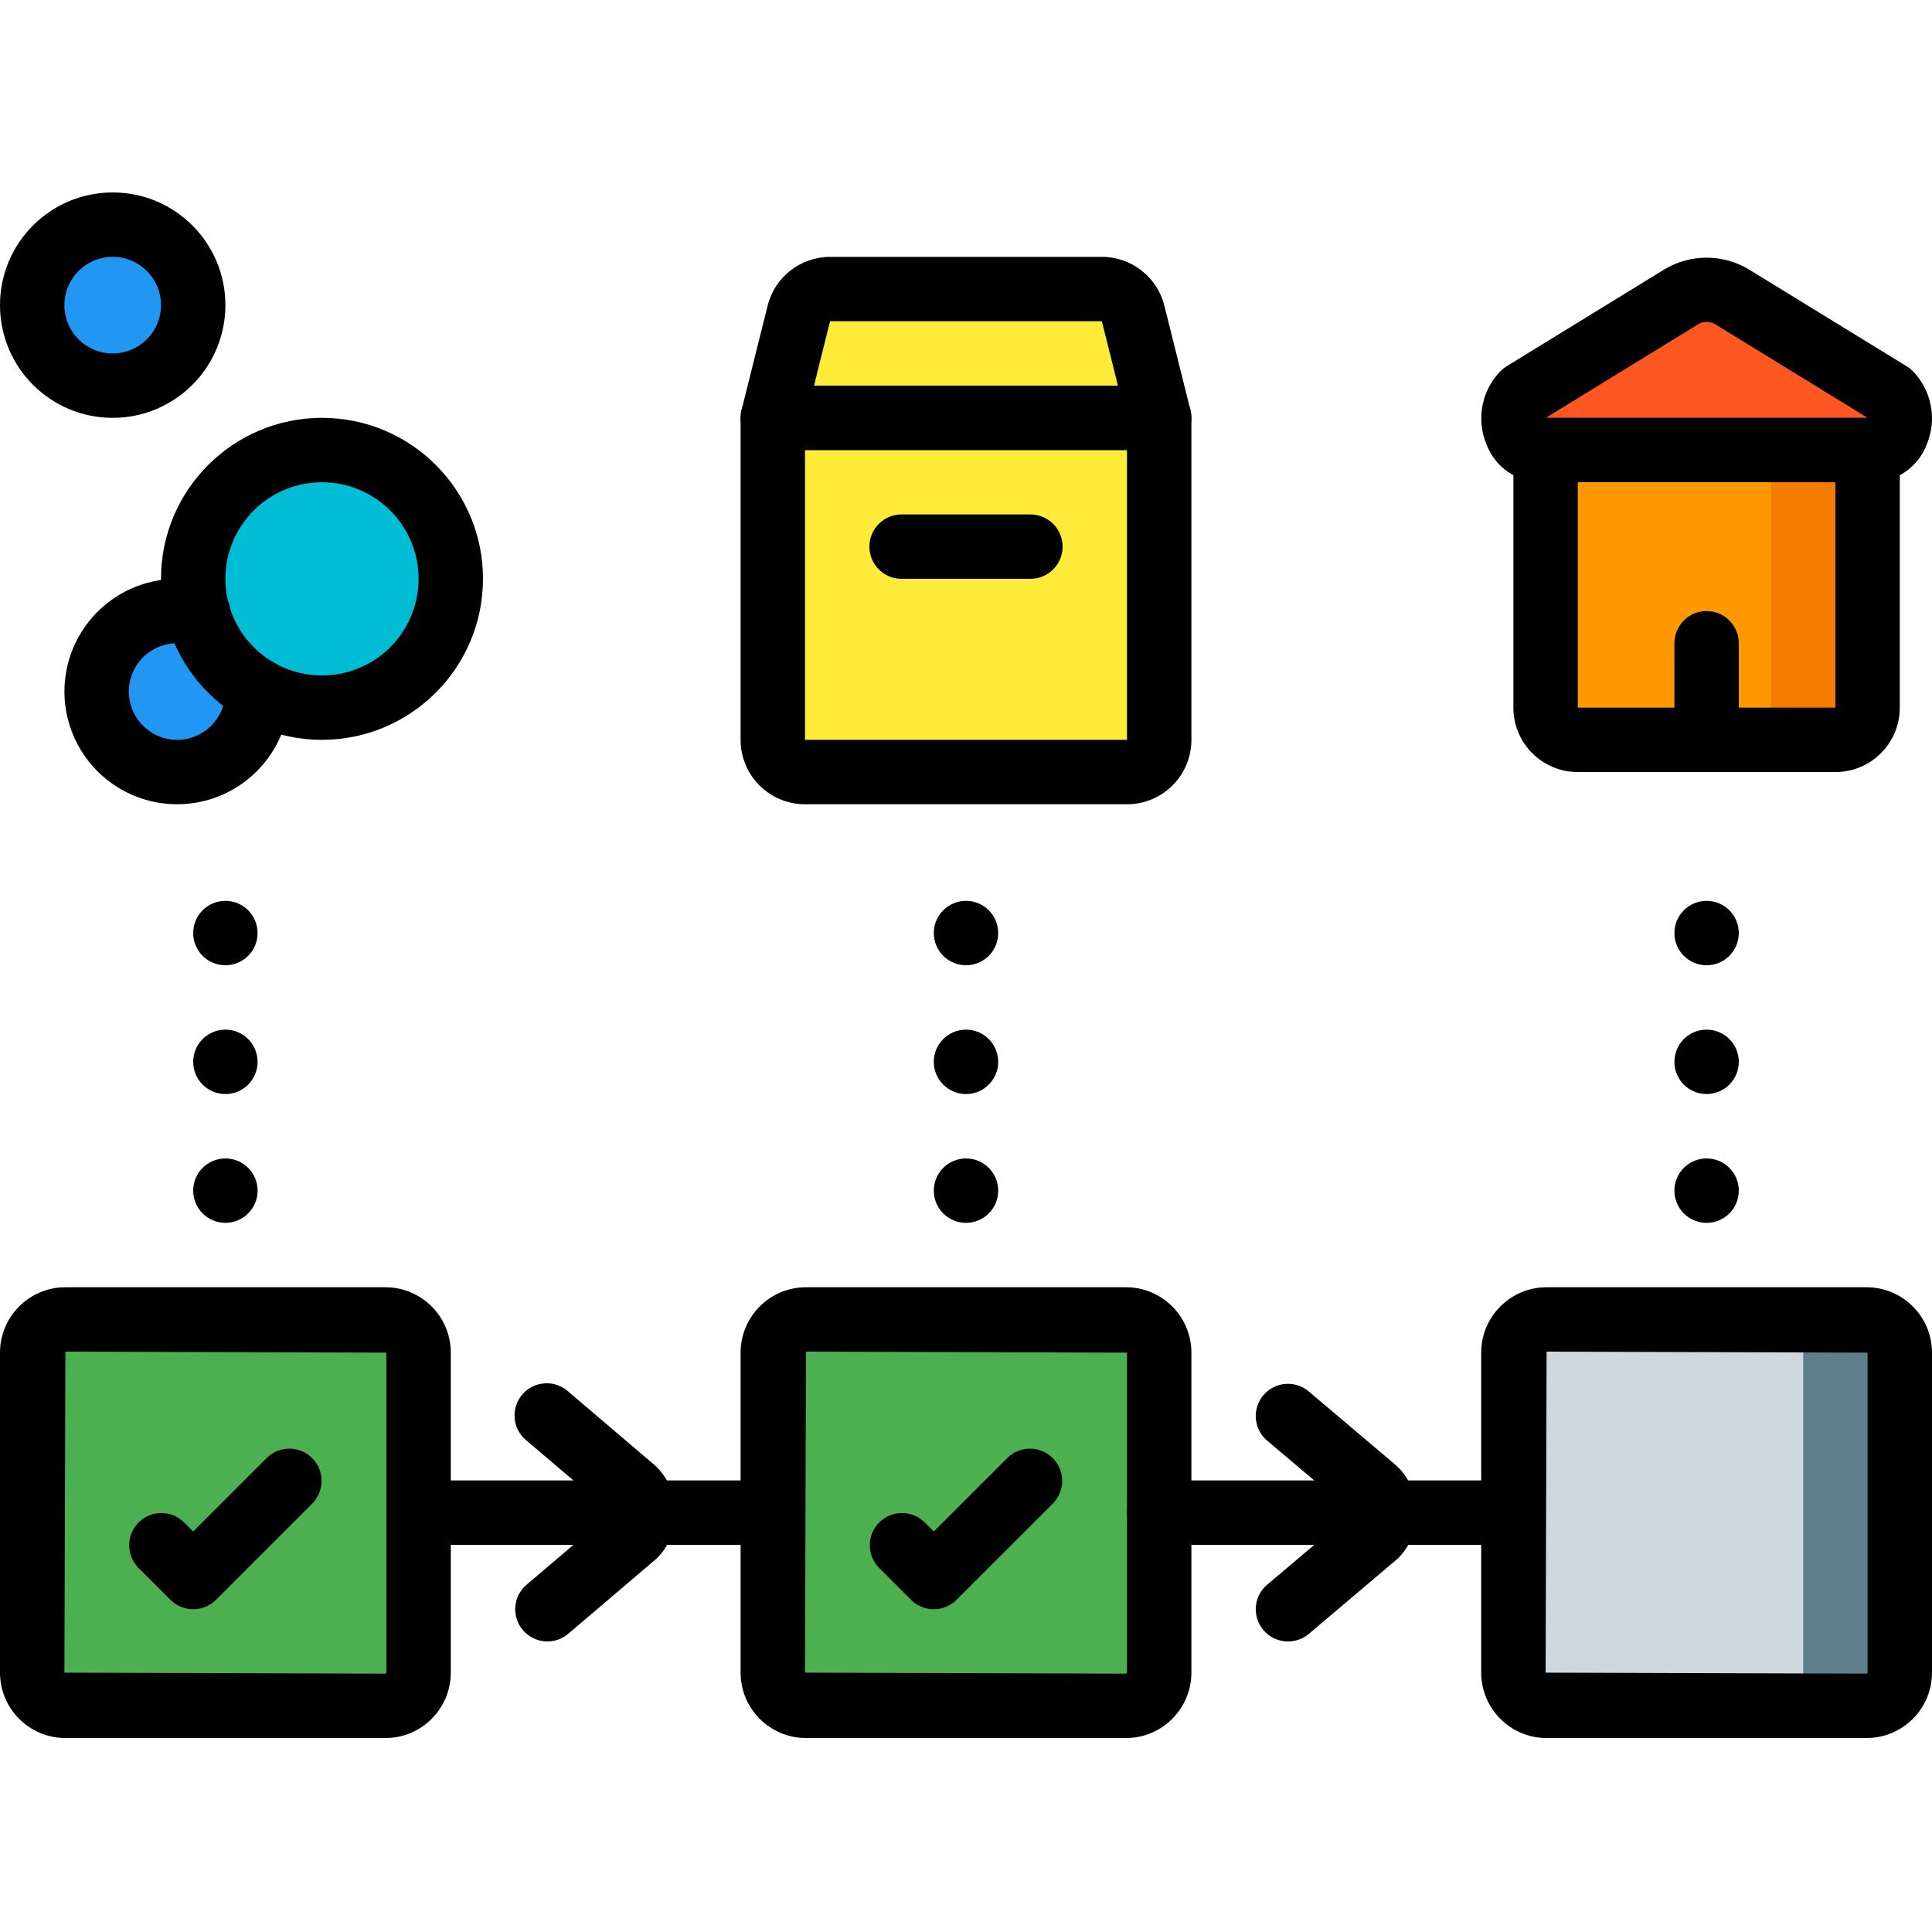<svg height="512pt" viewBox="0 -51 512.001 512" width="512pt" xmlns="http://www.w3.org/2000/svg"><path d="m68.266 131.969v.297c0 11.785-9.551 21.336-21.332 21.336s-21.332-9.551-21.332-21.336c0-11.781 9.551-21.332 21.332-21.332 1.871 0 3.738.242 5.547.727zm0 0" fill="#2296f3"/><path d="m213.598 298.668h84.805c4.859 0 8.797 3.938 8.797 8.797v84.805c0 4.859-3.938 8.797-8.797 8.797h-84.805c-4.859 0-8.797-3.938-8.797-8.797v-84.805c0-4.859 3.938-8.797 8.797-8.797zm0 0" fill="#4caf50"/><path d="m204.801 59.734h102.398v85.332c0 4.715-3.82 8.535-8.531 8.535h-85.336c-4.711 0-8.531-3.82-8.531-8.535zm0 0" fill="#ffeb3a"/><path d="m494.934 68.266v68.27c0 4.711-3.82 8.531-8.535 8.531h-68.266c-4.711 0-8.531-3.82-8.531-8.531v-68.27zm0 0" fill="#f57c00"/><path d="m469.332 68.266v68.27c0 4.711-3.82 8.531-8.531 8.531h-42.668c-4.711 0-8.531-3.82-8.531-8.531v-68.27zm0 0" fill="#ff9801"/><path d="m496.23 68.266h-87.895c-6.75 0-9.812-9.855-4.625-14.906l41.926-25.762c4.094-2.387 9.152-2.387 13.242 0l41.969 25.77c5.18 5.043 2.141 14.898-4.617 14.898zm0 0" fill="#ff5722"/><path d="m307.199 59.734h-102.398l6.918-27.691c.957-3.781 4.355-6.434 8.254-6.441h72.055c3.898.008 7.297 2.66 8.254 6.441zm0 0" fill="#ffeb3a"/><path d="m409.855 298.668h84.82c4.855 0 8.789 3.934 8.789 8.789v84.82c0 4.855-3.934 8.789-8.789 8.789h-84.82c-4.855 0-8.789-3.934-8.789-8.789v-84.82c0-4.855 3.934-8.789 8.789-8.789zm0 0" fill="#607d8b"/><path d="m409.855 298.668h59.223c4.852 0 8.789 3.934 8.789 8.789v84.82c0 4.855-3.938 8.789-8.789 8.789h-59.223c-4.855 0-8.789-3.934-8.789-8.789v-84.82c0-4.855 3.934-8.789 8.789-8.789zm0 0" fill="#cfd8dc"/><path d="m17.332 298.668h84.805c4.859 0 8.797 3.938 8.797 8.797v84.805c0 4.859-3.938 8.797-8.797 8.797h-84.805c-4.859 0-8.797-3.938-8.797-8.797v-84.805c0-4.859 3.938-8.797 8.797-8.797zm0 0" fill="#4caf50"/><path d="m51.199 29.867c0 11.781-9.551 21.332-21.332 21.332s-21.332-9.551-21.332-21.332 9.551-21.332 21.332-21.332 21.332 9.551 21.332 21.332zm0 0" fill="#2296f3"/><path d="m119.465 102.398c0 18.852-15.281 34.137-34.133 34.137-18.852 0-34.133-15.285-34.133-34.137 0-18.848 15.281-34.133 34.133-34.133 18.852 0 34.133 15.285 34.133 34.133zm0 0" fill="#00bcd4"/><path d="m298.402 409.602h-84.805c-9.566-.012-17.32-7.766-17.332-17.332v-84.805c.012-9.566 7.766-17.32 17.332-17.332h84.805c9.566.012 17.32 7.766 17.332 17.332v84.805c-.012 9.566-7.766 17.32-17.332 17.332zm-84.805-102.402-.266 85.07 85.07.266c.145 0 .266-.121.266-.266v-84.805zm0 0"/><path d="m298.668 162.133h-85.336c-9.426 0-17.066-7.641-17.066-17.066v-85.332c0-4.715 3.82-8.535 8.535-8.535h102.398c4.715 0 8.535 3.82 8.535 8.535v85.332c0 9.426-7.641 17.066-17.066 17.066zm-85.336-93.867v76.801h85.336v-76.801zm0 0"/><path d="m486.398 153.602h-68.266c-9.426 0-17.066-7.641-17.066-17.066v-68.27c0-4.711 3.82-8.531 8.535-8.531h85.332c4.711 0 8.531 3.82 8.531 8.531v68.27c0 9.426-7.641 17.066-17.066 17.066zm-68.266-76.801v59.734h68.266v-59.734zm0 0"/><path d="m496.223 76.801h-87.895c-6.445-.047-12.188-4.078-14.43-10.121-2.738-6.664-1.219-14.324 3.855-19.438.453-.438.945-.824 1.477-1.152l41.941-25.762c6.754-4 15.137-4.055 21.941-.148l42.207 25.902c.531.332 1.027.715 1.484 1.148 5.074 5.117 6.59 12.777 3.848 19.441-2.242 6.043-7.984 10.078-14.43 10.129zm-86.562-17.066h85.273l-40.492-24.875c-1.426-.777-3.156-.723-4.531.145zm0 0"/><path d="m307.199 68.266h-102.398c-2.629 0-5.109-1.211-6.727-3.281-1.617-2.074-2.191-4.773-1.551-7.324l6.918-27.691c1.91-7.578 8.719-12.891 16.531-12.902h72.055c7.812.008 14.621 5.32 16.531 12.895l6.918 27.699c.641 2.551.066 5.25-1.551 7.324-1.617 2.07-4.098 3.281-6.727 3.281zm-91.477-17.066h80.547l-4.266-17.066h-72.031zm0 0"/><path d="m247.465 375.469c-2.262-.004-4.43-.902-6.031-2.504l-8.535-8.531c-3.23-3.348-3.188-8.672.105-11.961 3.293-3.293 8.613-3.34 11.961-.105l2.5 2.5 19.57-19.566c3.348-3.234 8.668-3.188 11.961.105 3.293 3.289 3.336 8.613.105 11.961l-25.602 25.598c-1.602 1.602-3.77 2.5-6.035 2.504zm0 0"/><path d="m494.668 409.602h-84.805c-9.566-.012-17.32-7.766-17.328-17.332v-84.805c.008-9.566 7.762-17.32 17.328-17.332h84.805c9.57.012 17.324 7.766 17.332 17.332v84.805c-.008 9.566-7.762 17.32-17.332 17.332zm-84.805-102.402-.262 85.07 85.066.266c.145-.008.262-.121.266-.266v-84.805zm0 0"/><path d="m102.137 409.602h-84.805c-9.57-.012-17.324-7.766-17.332-17.332v-84.805c.008-9.566 7.762-17.32 17.332-17.332h84.805c9.566.012 17.32 7.766 17.328 17.332v84.805c-.008 9.566-7.762 17.32-17.328 17.332zm-84.805-102.402-.266 85.07 85.07.266c.07 0 .137-.031.188-.078.047-.051.074-.117.074-.188v-84.805zm0 0"/><path d="m51.199 375.469c-2.262-.004-4.434-.902-6.031-2.504l-8.535-8.531c-3.234-3.348-3.188-8.672.105-11.961 3.289-3.293 8.613-3.34 11.961-.105l2.5 2.5 19.566-19.566c3.348-3.234 8.672-3.188 11.965.105 3.289 3.289 3.336 8.613.102 11.961l-25.598 25.598c-1.602 1.602-3.77 2.5-6.035 2.504zm0 0"/><path d="m273.066 102.398h-34.133c-4.715 0-8.535-3.82-8.535-8.531 0-4.715 3.82-8.535 8.535-8.535h34.133c4.715 0 8.535 3.82 8.535 8.535 0 4.711-3.82 8.531-8.535 8.531zm0 0"/><path d="m29.867 59.734c-16.496 0-29.867-13.371-29.867-29.867 0-16.496 13.371-29.867 29.867-29.867 16.496 0 29.867 13.371 29.867 29.867 0 7.922-3.148 15.52-8.75 21.117-5.602 5.602-13.195 8.75-21.117 8.75zm0-42.668c-7.07 0-12.801 5.73-12.801 12.801 0 7.07 5.73 12.801 12.801 12.801 7.07 0 12.801-5.73 12.801-12.801 0-7.07-5.73-12.801-12.801-12.801zm0 0"/><path d="m85.332 145.066c-23.562 0-42.664-19.102-42.664-42.668 0-23.562 19.102-42.664 42.664-42.664 23.566 0 42.668 19.102 42.668 42.664-.027 23.555-19.113 42.641-42.668 42.668zm0-68.266c-14.137 0-25.598 11.461-25.598 25.598 0 14.141 11.461 25.602 25.598 25.602 14.141 0 25.602-11.461 25.602-25.602 0-14.137-11.461-25.598-25.602-25.598zm0 0"/><path d="m46.934 162.133c-11.609-.004-22.164-6.734-27.062-17.258-4.902-10.523-3.262-22.934 4.207-31.82 7.469-8.891 19.41-12.645 30.621-9.629 2.984.754 5.328 3.062 6.133 6.031.809 2.969-.047 6.145-2.234 8.309-2.191 2.164-5.375 2.98-8.336 2.137-5.297-1.426-10.914.68-13.965 5.238-3.051 4.555-2.859 10.551.477 14.906 3.336 4.352 9.074 6.098 14.266 4.34 5.195-1.762 8.691-6.637 8.695-12.121-.18-4.711 3.496-8.676 8.207-8.855 4.715-.18 8.68 3.496 8.859 8.207v.648c0 16.496-13.371 29.867-29.867 29.867zm0 0"/><path d="m452.266 153.602c-4.711 0-8.531-3.82-8.531-8.535v-25.598c0-4.715 3.82-8.535 8.531-8.535 4.715 0 8.535 3.82 8.535 8.535v25.598c0 4.715-3.82 8.535-8.535 8.535zm0 0"/><path d="m204.801 358.398h-93.867c-4.715 0-8.535-3.82-8.535-8.531 0-4.715 3.82-8.535 8.535-8.535h93.867c4.711 0 8.531 3.82 8.531 8.535 0 4.711-3.82 8.531-8.531 8.531zm0 0"/><path d="m401.066 358.398h-93.867c-4.711 0-8.531-3.82-8.531-8.531 0-4.715 3.82-8.535 8.531-8.535h93.867c4.715 0 8.535 3.82 8.535 8.535 0 4.711-3.82 8.531-8.535 8.531zm0 0"/><path d="m341.332 384c-3.582.004-6.785-2.234-8.02-5.598-1.23-3.367-.23-7.145 2.508-9.453l22.578-19.082-22.586-19.082c-2.328-1.969-3.43-5.031-2.891-8.031.543-3.004 2.645-5.488 5.512-6.52 2.871-1.035 6.074-.457 8.402 1.512l23.195 19.629c3.379 3.156 5.34 7.543 5.438 12.164.102 4.621-1.668 9.086-4.91 12.387l-23.723 20.086c-1.543 1.293-3.492 1.996-5.504 1.988zm0 0"/><path d="m145.066 384c-3.578 0-6.773-2.234-8.004-5.59-1.234-3.359-.242-7.129 2.484-9.445l22.469-19.098-22.469-19.098c-2.422-1.945-3.594-5.051-3.066-8.109.527-3.059 2.676-5.586 5.609-6.605 2.934-1.02 6.188-.363 8.496 1.711l23.043 19.625c3.367 3.16 5.32 7.543 5.414 12.16.098 4.617-1.676 9.078-4.91 12.375l-23.578 20.07c-1.539 1.293-3.48 2.004-5.488 2.004zm0 0"/><path d="m68.266 264.535c0 4.711-3.82 8.531-8.531 8.531-4.715 0-8.535-3.82-8.535-8.531 0-4.715 3.82-8.535 8.535-8.535 4.711 0 8.531 3.82 8.531 8.535zm0 0"/><path d="m68.266 230.398c0 4.715-3.82 8.535-8.531 8.535-4.715 0-8.535-3.82-8.535-8.535 0-4.711 3.82-8.531 8.535-8.531 4.711 0 8.531 3.82 8.531 8.531zm0 0"/><path d="m264.535 264.535c0 4.711-3.824 8.531-8.535 8.531s-8.535-3.82-8.535-8.531c0-4.715 3.824-8.535 8.535-8.535s8.535 3.82 8.535 8.535zm0 0"/><path d="m264.535 230.398c0 4.715-3.824 8.535-8.535 8.535s-8.535-3.82-8.535-8.535c0-4.711 3.824-8.531 8.535-8.531s8.535 3.82 8.535 8.531zm0 0"/><path d="m460.801 264.535c0 4.711-3.82 8.531-8.535 8.531-4.711 0-8.531-3.82-8.531-8.531 0-4.715 3.82-8.535 8.531-8.535 4.715 0 8.535 3.82 8.535 8.535zm0 0"/><path d="m460.801 230.398c0 4.715-3.82 8.535-8.535 8.535-4.711 0-8.531-3.82-8.531-8.535 0-4.711 3.82-8.531 8.531-8.531 4.715 0 8.535 3.82 8.535 8.531zm0 0"/><path d="m68.266 196.266c0 4.715-3.82 8.535-8.531 8.535-4.715 0-8.535-3.82-8.535-8.535 0-4.711 3.82-8.531 8.535-8.531 4.711 0 8.531 3.82 8.531 8.531zm0 0"/><path d="m264.535 196.266c0 4.715-3.824 8.535-8.535 8.535s-8.535-3.82-8.535-8.535c0-4.711 3.824-8.531 8.535-8.531s8.535 3.82 8.535 8.531zm0 0"/><path d="m460.801 196.266c0 4.715-3.82 8.535-8.535 8.535-4.711 0-8.531-3.82-8.531-8.535 0-4.711 3.82-8.531 8.531-8.531 4.715 0 8.535 3.82 8.535 8.531zm0 0"/></svg>